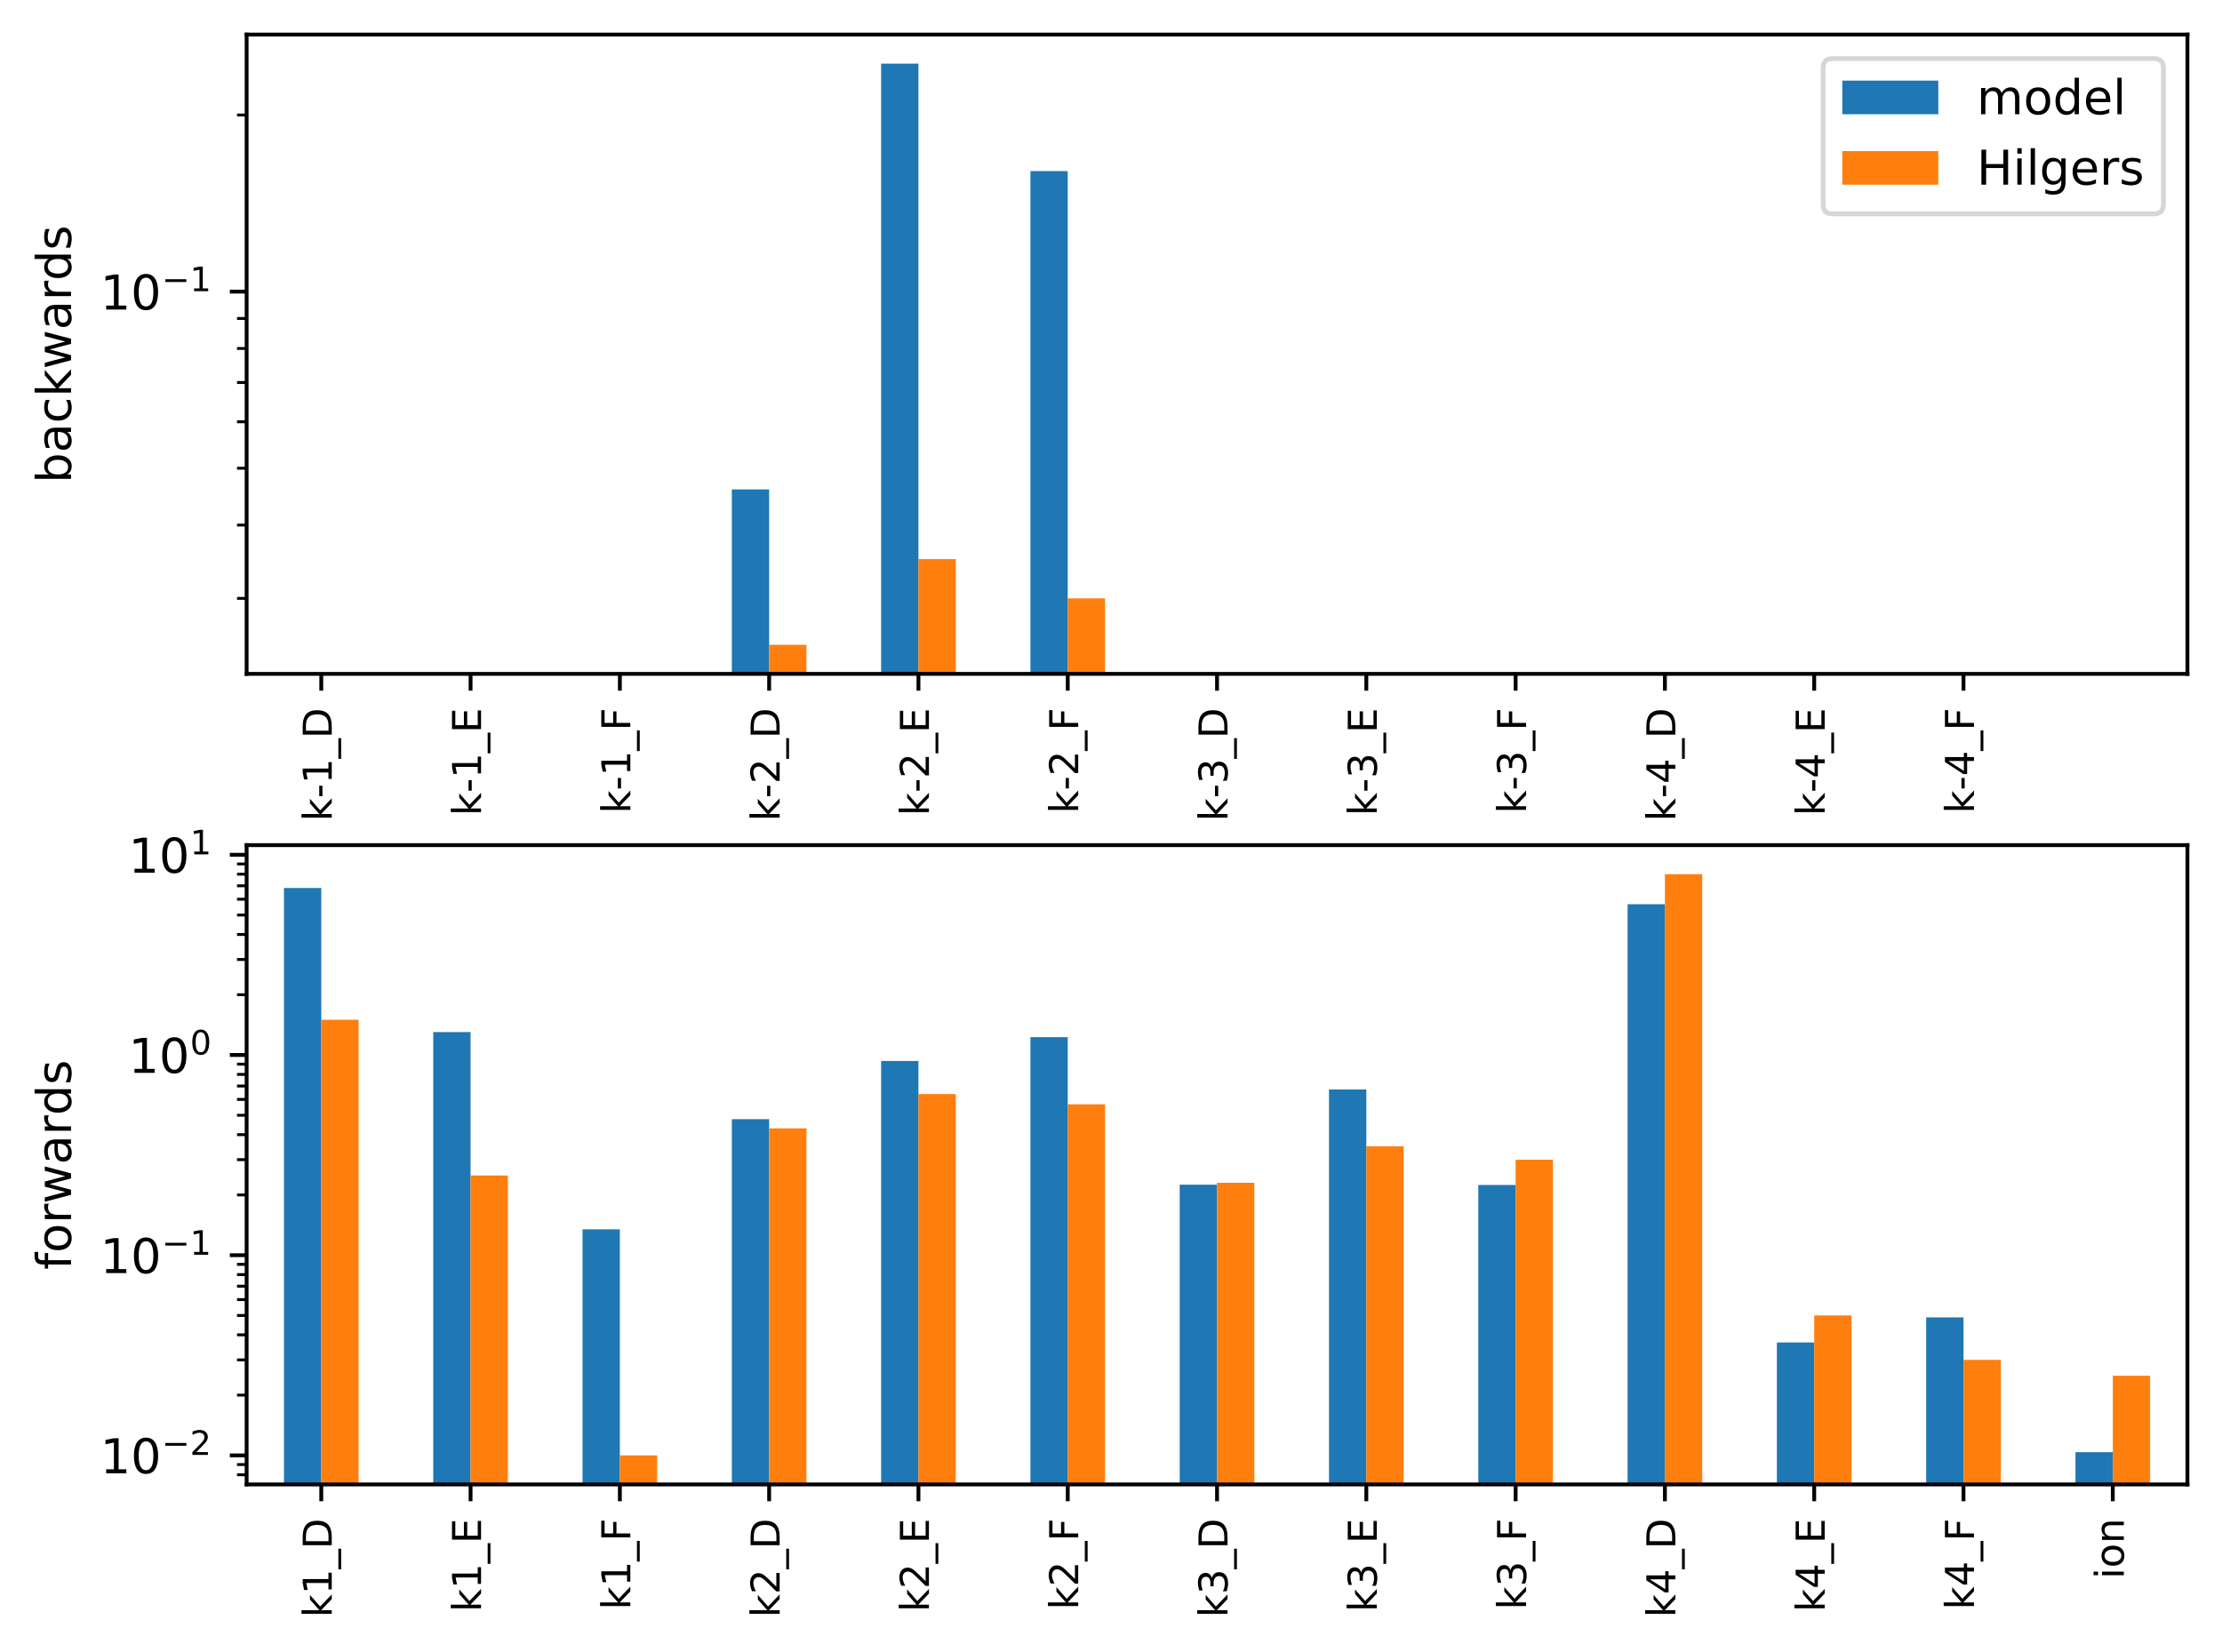 <?xml version="1.0" encoding="utf-8" standalone="no"?>
<!DOCTYPE svg PUBLIC "-//W3C//DTD SVG 1.1//EN"
  "http://www.w3.org/Graphics/SVG/1.1/DTD/svg11.dtd">
<!-- Created with matplotlib (https://matplotlib.org/) -->
<svg height="344.197pt" version="1.1" viewBox="0 0 462.89 344.197" width="462.89pt" xmlns="http://www.w3.org/2000/svg" xmlns:xlink="http://www.w3.org/1999/xlink">
 <defs>
  <style type="text/css">
*{stroke-linecap:butt;stroke-linejoin:round;}
  </style>
 </defs>
 <g id="figure_1">
  <g id="patch_1">
   <path d="M 0 344.197 
L 462.89 344.197 
L 462.89 0 
L 0 0 
z
" style="fill:#ffffff;"/>
  </g>
  <g id="axes_1">
   <g id="patch_2">
    <path d="M 51.378 140.404 
L 455.69 140.404 
L 455.69 7.2 
L 51.378 7.2 
z
" style="fill:#ffffff;"/>
   </g>
   <g id="patch_3">
    <path clip-path="url(#p175cc8757b)" d="M 59.153 122163.798 
L 66.929 122163.798 
L 66.929 122163.798 
L 59.153 122163.798 
z
" style="fill:#1f77b4;"/>
   </g>
   <g id="patch_4">
    <path clip-path="url(#p175cc8757b)" d="M 90.254 122163.798 
L 98.029 122163.798 
L 98.029 122163.798 
L 90.254 122163.798 
z
" style="fill:#1f77b4;"/>
   </g>
   <g id="patch_5">
    <path clip-path="url(#p175cc8757b)" d="M 121.355 122163.798 
L 129.13 122163.798 
L 129.13 122163.798 
L 121.355 122163.798 
z
" style="fill:#1f77b4;"/>
   </g>
   <g id="patch_6">
    <path clip-path="url(#p175cc8757b)" d="M 152.456 122163.798 
L 160.231 122163.798 
L 160.231 101.974 
L 152.456 101.974 
z
" style="fill:#1f77b4;"/>
   </g>
   <g id="patch_7">
    <path clip-path="url(#p175cc8757b)" d="M 183.557 122163.798 
L 191.332 122163.798 
L 191.332 13.255 
L 183.557 13.255 
z
" style="fill:#1f77b4;"/>
   </g>
   <g id="patch_8">
    <path clip-path="url(#p175cc8757b)" d="M 214.658 122163.798 
L 222.433 122163.798 
L 222.433 35.649 
L 214.658 35.649 
z
" style="fill:#1f77b4;"/>
   </g>
   <g id="patch_9">
    <path clip-path="url(#p175cc8757b)" d="M 245.759 122163.798 
L 253.534 122163.798 
L 253.534 122163.798 
L 245.759 122163.798 
z
" style="fill:#1f77b4;"/>
   </g>
   <g id="patch_10">
    <path clip-path="url(#p175cc8757b)" d="M 276.86 122163.798 
L 284.635 122163.798 
L 284.635 122163.798 
L 276.86 122163.798 
z
" style="fill:#1f77b4;"/>
   </g>
   <g id="patch_11">
    <path clip-path="url(#p175cc8757b)" d="M 307.961 122163.798 
L 315.736 122163.798 
L 315.736 122163.798 
L 307.961 122163.798 
z
" style="fill:#1f77b4;"/>
   </g>
   <g id="patch_12">
    <path clip-path="url(#p175cc8757b)" d="M 339.061 122163.798 
L 346.837 122163.798 
L 346.837 122163.798 
L 339.061 122163.798 
z
" style="fill:#1f77b4;"/>
   </g>
   <g id="patch_13">
    <path clip-path="url(#p175cc8757b)" d="M 370.162 122163.798 
L 377.938 122163.798 
L 377.938 122163.798 
L 370.162 122163.798 
z
" style="fill:#1f77b4;"/>
   </g>
   <g id="patch_14">
    <path clip-path="url(#p175cc8757b)" d="M 401.263 122163.798 
L 409.039 122163.798 
L 409.039 122163.798 
L 401.263 122163.798 
z
" style="fill:#1f77b4;"/>
   </g>
   <g id="patch_15">
    <path clip-path="url(#p175cc8757b)" d="M 66.929 122163.798 
L 74.704 122163.798 
L 74.704 122163.798 
L 66.929 122163.798 
z
" style="fill:#ff7f0e;"/>
   </g>
   <g id="patch_16">
    <path clip-path="url(#p175cc8757b)" d="M 98.029 122163.798 
L 105.805 122163.798 
L 105.805 122163.798 
L 98.029 122163.798 
z
" style="fill:#ff7f0e;"/>
   </g>
   <g id="patch_17">
    <path clip-path="url(#p175cc8757b)" d="M 129.13 122163.798 
L 136.906 122163.798 
L 136.906 122163.798 
L 129.13 122163.798 
z
" style="fill:#ff7f0e;"/>
   </g>
   <g id="patch_18">
    <path clip-path="url(#p175cc8757b)" d="M 160.231 122163.798 
L 168.007 122163.798 
L 168.007 134.349 
L 160.231 134.349 
z
" style="fill:#ff7f0e;"/>
   </g>
   <g id="patch_19">
    <path clip-path="url(#p175cc8757b)" d="M 191.332 122163.798 
L 199.107 122163.798 
L 199.107 116.489 
L 191.332 116.489 
z
" style="fill:#ff7f0e;"/>
   </g>
   <g id="patch_20">
    <path clip-path="url(#p175cc8757b)" d="M 222.433 122163.798 
L 230.208 122163.798 
L 230.208 124.671 
L 222.433 124.671 
z
" style="fill:#ff7f0e;"/>
   </g>
   <g id="patch_21">
    <path clip-path="url(#p175cc8757b)" d="M 253.534 122163.798 
L 261.309 122163.798 
L 261.309 122163.798 
L 253.534 122163.798 
z
" style="fill:#ff7f0e;"/>
   </g>
   <g id="patch_22">
    <path clip-path="url(#p175cc8757b)" d="M 284.635 122163.798 
L 292.41 122163.798 
L 292.41 122163.798 
L 284.635 122163.798 
z
" style="fill:#ff7f0e;"/>
   </g>
   <g id="patch_23">
    <path clip-path="url(#p175cc8757b)" d="M 315.736 122163.798 
L 323.511 122163.798 
L 323.511 122163.798 
L 315.736 122163.798 
z
" style="fill:#ff7f0e;"/>
   </g>
   <g id="patch_24">
    <path clip-path="url(#p175cc8757b)" d="M 346.837 122163.798 
L 354.612 122163.798 
L 354.612 122163.798 
L 346.837 122163.798 
z
" style="fill:#ff7f0e;"/>
   </g>
   <g id="patch_25">
    <path clip-path="url(#p175cc8757b)" d="M 377.938 122163.798 
L 385.713 122163.798 
L 385.713 122163.798 
L 377.938 122163.798 
z
" style="fill:#ff7f0e;"/>
   </g>
   <g id="patch_26">
    <path clip-path="url(#p175cc8757b)" d="M 409.039 122163.798 
L 416.814 122163.798 
L 416.814 122163.798 
L 409.039 122163.798 
z
" style="fill:#ff7f0e;"/>
   </g>
   <g id="matplotlib.axis_1">
    <g id="xtick_1">
     <g id="line2d_1">
      <defs>
       <path d="M 0 0 
L 0 3.5 
" id="m1b426fd8e4" style="stroke:#000000;stroke-width:0.8;"/>
      </defs>
      <g>
       <use style="stroke:#000000;stroke-width:0.8;" x="66.929" xlink:href="#m1b426fd8e4" y="140.404"/>
      </g>
     </g>
     <g id="text_1">
      <!-- k-1_D -->
      <defs>
       <path d="M 9.078 75.984 
L 18.109 75.984 
L 18.109 31.109 
L 44.922 54.688 
L 56.391 54.688 
L 27.391 29.109 
L 57.625 0 
L 45.906 0 
L 18.109 26.703 
L 18.109 0 
L 9.078 0 
z
" id="DejaVuSans-107"/>
       <path d="M 4.891 31.391 
L 31.203 31.391 
L 31.203 23.391 
L 4.891 23.391 
z
" id="DejaVuSans-45"/>
       <path d="M 12.406 8.297 
L 28.516 8.297 
L 28.516 63.922 
L 10.984 60.406 
L 10.984 69.391 
L 28.422 72.906 
L 38.281 72.906 
L 38.281 8.297 
L 54.391 8.297 
L 54.391 0 
L 12.406 0 
z
" id="DejaVuSans-49"/>
       <path d="M 50.984 -16.609 
L 50.984 -23.578 
L -0.984 -23.578 
L -0.984 -16.609 
z
" id="DejaVuSans-95"/>
       <path d="M 19.672 64.797 
L 19.672 8.109 
L 31.594 8.109 
Q 46.688 8.109 53.688 14.938 
Q 60.688 21.781 60.688 36.531 
Q 60.688 51.172 53.688 57.984 
Q 46.688 64.797 31.594 64.797 
z
M 9.812 72.906 
L 30.078 72.906 
Q 51.266 72.906 61.172 64.094 
Q 71.094 55.281 71.094 36.531 
Q 71.094 17.672 61.125 8.828 
Q 51.172 0 30.078 0 
L 9.812 0 
z
" id="DejaVuSans-68"/>
      </defs>
      <g transform="translate(69.111 171.112)rotate(-90)scale(0.083 -0.083)">
       <use xlink:href="#DejaVuSans-107"/>
       <use x="57.91" xlink:href="#DejaVuSans-45"/>
       <use x="93.994" xlink:href="#DejaVuSans-49"/>
       <use x="157.617" xlink:href="#DejaVuSans-95"/>
       <use x="207.617" xlink:href="#DejaVuSans-68"/>
      </g>
     </g>
    </g>
    <g id="xtick_2">
     <g id="line2d_2">
      <g>
       <use style="stroke:#000000;stroke-width:0.8;" x="98.029" xlink:href="#m1b426fd8e4" y="140.404"/>
      </g>
     </g>
     <g id="text_2">
      <!-- k-1_E -->
      <defs>
       <path d="M 9.812 72.906 
L 55.906 72.906 
L 55.906 64.594 
L 19.672 64.594 
L 19.672 43.016 
L 54.391 43.016 
L 54.391 34.719 
L 19.672 34.719 
L 19.672 8.297 
L 56.781 8.297 
L 56.781 0 
L 9.812 0 
z
" id="DejaVuSans-69"/>
      </defs>
      <g transform="translate(100.212 169.961)rotate(-90)scale(0.083 -0.083)">
       <use xlink:href="#DejaVuSans-107"/>
       <use x="57.91" xlink:href="#DejaVuSans-45"/>
       <use x="93.994" xlink:href="#DejaVuSans-49"/>
       <use x="157.617" xlink:href="#DejaVuSans-95"/>
       <use x="207.617" xlink:href="#DejaVuSans-69"/>
      </g>
     </g>
    </g>
    <g id="xtick_3">
     <g id="line2d_3">
      <g>
       <use style="stroke:#000000;stroke-width:0.8;" x="129.13" xlink:href="#m1b426fd8e4" y="140.404"/>
      </g>
     </g>
     <g id="text_3">
      <!-- k-1_F -->
      <defs>
       <path d="M 9.812 72.906 
L 51.703 72.906 
L 51.703 64.594 
L 19.672 64.594 
L 19.672 43.109 
L 48.578 43.109 
L 48.578 34.812 
L 19.672 34.812 
L 19.672 0 
L 9.812 0 
z
" id="DejaVuSans-70"/>
      </defs>
      <g transform="translate(131.313 169.489)rotate(-90)scale(0.083 -0.083)">
       <use xlink:href="#DejaVuSans-107"/>
       <use x="57.91" xlink:href="#DejaVuSans-45"/>
       <use x="93.994" xlink:href="#DejaVuSans-49"/>
       <use x="157.617" xlink:href="#DejaVuSans-95"/>
       <use x="207.617" xlink:href="#DejaVuSans-70"/>
      </g>
     </g>
    </g>
    <g id="xtick_4">
     <g id="line2d_4">
      <g>
       <use style="stroke:#000000;stroke-width:0.8;" x="160.231" xlink:href="#m1b426fd8e4" y="140.404"/>
      </g>
     </g>
     <g id="text_4">
      <!-- k-2_D -->
      <defs>
       <path d="M 19.188 8.297 
L 53.609 8.297 
L 53.609 0 
L 7.328 0 
L 7.328 8.297 
Q 12.938 14.109 22.625 23.891 
Q 32.328 33.688 34.812 36.531 
Q 39.547 41.844 41.422 45.531 
Q 43.312 49.219 43.312 52.781 
Q 43.312 58.594 39.234 62.25 
Q 35.156 65.922 28.609 65.922 
Q 23.969 65.922 18.812 64.312 
Q 13.672 62.703 7.812 59.422 
L 7.812 69.391 
Q 13.766 71.781 18.938 73 
Q 24.125 74.219 28.422 74.219 
Q 39.75 74.219 46.484 68.547 
Q 53.219 62.891 53.219 53.422 
Q 53.219 48.922 51.531 44.891 
Q 49.859 40.875 45.406 35.406 
Q 44.188 33.984 37.641 27.219 
Q 31.109 20.453 19.188 8.297 
z
" id="DejaVuSans-50"/>
      </defs>
      <g transform="translate(162.414 171.112)rotate(-90)scale(0.083 -0.083)">
       <use xlink:href="#DejaVuSans-107"/>
       <use x="57.91" xlink:href="#DejaVuSans-45"/>
       <use x="93.994" xlink:href="#DejaVuSans-50"/>
       <use x="157.617" xlink:href="#DejaVuSans-95"/>
       <use x="207.617" xlink:href="#DejaVuSans-68"/>
      </g>
     </g>
    </g>
    <g id="xtick_5">
     <g id="line2d_5">
      <g>
       <use style="stroke:#000000;stroke-width:0.8;" x="191.332" xlink:href="#m1b426fd8e4" y="140.404"/>
      </g>
     </g>
     <g id="text_5">
      <!-- k-2_E -->
      <g transform="translate(193.515 169.961)rotate(-90)scale(0.083 -0.083)">
       <use xlink:href="#DejaVuSans-107"/>
       <use x="57.91" xlink:href="#DejaVuSans-45"/>
       <use x="93.994" xlink:href="#DejaVuSans-50"/>
       <use x="157.617" xlink:href="#DejaVuSans-95"/>
       <use x="207.617" xlink:href="#DejaVuSans-69"/>
      </g>
     </g>
    </g>
    <g id="xtick_6">
     <g id="line2d_6">
      <g>
       <use style="stroke:#000000;stroke-width:0.8;" x="222.433" xlink:href="#m1b426fd8e4" y="140.404"/>
      </g>
     </g>
     <g id="text_6">
      <!-- k-2_F -->
      <g transform="translate(224.616 169.489)rotate(-90)scale(0.083 -0.083)">
       <use xlink:href="#DejaVuSans-107"/>
       <use x="57.91" xlink:href="#DejaVuSans-45"/>
       <use x="93.994" xlink:href="#DejaVuSans-50"/>
       <use x="157.617" xlink:href="#DejaVuSans-95"/>
       <use x="207.617" xlink:href="#DejaVuSans-70"/>
      </g>
     </g>
    </g>
    <g id="xtick_7">
     <g id="line2d_7">
      <g>
       <use style="stroke:#000000;stroke-width:0.8;" x="253.534" xlink:href="#m1b426fd8e4" y="140.404"/>
      </g>
     </g>
     <g id="text_7">
      <!-- k-3_D -->
      <defs>
       <path d="M 40.578 39.312 
Q 47.656 37.797 51.625 33 
Q 55.609 28.219 55.609 21.188 
Q 55.609 10.406 48.188 4.484 
Q 40.766 -1.422 27.094 -1.422 
Q 22.516 -1.422 17.656 -0.516 
Q 12.797 0.391 7.625 2.203 
L 7.625 11.719 
Q 11.719 9.328 16.594 8.109 
Q 21.484 6.891 26.812 6.891 
Q 36.078 6.891 40.938 10.547 
Q 45.797 14.203 45.797 21.188 
Q 45.797 27.641 41.281 31.266 
Q 36.766 34.906 28.719 34.906 
L 20.219 34.906 
L 20.219 43.016 
L 29.109 43.016 
Q 36.375 43.016 40.234 45.922 
Q 44.094 48.828 44.094 54.297 
Q 44.094 59.906 40.109 62.906 
Q 36.141 65.922 28.719 65.922 
Q 24.656 65.922 20.016 65.031 
Q 15.375 64.156 9.812 62.312 
L 9.812 71.094 
Q 15.438 72.656 20.344 73.438 
Q 25.25 74.219 29.594 74.219 
Q 40.828 74.219 47.359 69.109 
Q 53.906 64.016 53.906 55.328 
Q 53.906 49.266 50.438 45.094 
Q 46.969 40.922 40.578 39.312 
z
" id="DejaVuSans-51"/>
      </defs>
      <g transform="translate(255.717 171.112)rotate(-90)scale(0.083 -0.083)">
       <use xlink:href="#DejaVuSans-107"/>
       <use x="57.91" xlink:href="#DejaVuSans-45"/>
       <use x="93.994" xlink:href="#DejaVuSans-51"/>
       <use x="157.617" xlink:href="#DejaVuSans-95"/>
       <use x="207.617" xlink:href="#DejaVuSans-68"/>
      </g>
     </g>
    </g>
    <g id="xtick_8">
     <g id="line2d_8">
      <g>
       <use style="stroke:#000000;stroke-width:0.8;" x="284.635" xlink:href="#m1b426fd8e4" y="140.404"/>
      </g>
     </g>
     <g id="text_8">
      <!-- k-3_E -->
      <g transform="translate(286.818 169.961)rotate(-90)scale(0.083 -0.083)">
       <use xlink:href="#DejaVuSans-107"/>
       <use x="57.91" xlink:href="#DejaVuSans-45"/>
       <use x="93.994" xlink:href="#DejaVuSans-51"/>
       <use x="157.617" xlink:href="#DejaVuSans-95"/>
       <use x="207.617" xlink:href="#DejaVuSans-69"/>
      </g>
     </g>
    </g>
    <g id="xtick_9">
     <g id="line2d_9">
      <g>
       <use style="stroke:#000000;stroke-width:0.8;" x="315.736" xlink:href="#m1b426fd8e4" y="140.404"/>
      </g>
     </g>
     <g id="text_9">
      <!-- k-3_F -->
      <g transform="translate(317.919 169.489)rotate(-90)scale(0.083 -0.083)">
       <use xlink:href="#DejaVuSans-107"/>
       <use x="57.91" xlink:href="#DejaVuSans-45"/>
       <use x="93.994" xlink:href="#DejaVuSans-51"/>
       <use x="157.617" xlink:href="#DejaVuSans-95"/>
       <use x="207.617" xlink:href="#DejaVuSans-70"/>
      </g>
     </g>
    </g>
    <g id="xtick_10">
     <g id="line2d_10">
      <g>
       <use style="stroke:#000000;stroke-width:0.8;" x="346.837" xlink:href="#m1b426fd8e4" y="140.404"/>
      </g>
     </g>
     <g id="text_10">
      <!-- k-4_D -->
      <defs>
       <path d="M 37.797 64.312 
L 12.891 25.391 
L 37.797 25.391 
z
M 35.203 72.906 
L 47.609 72.906 
L 47.609 25.391 
L 58.016 25.391 
L 58.016 17.188 
L 47.609 17.188 
L 47.609 0 
L 37.797 0 
L 37.797 17.188 
L 4.891 17.188 
L 4.891 26.703 
z
" id="DejaVuSans-52"/>
      </defs>
      <g transform="translate(349.019 171.112)rotate(-90)scale(0.083 -0.083)">
       <use xlink:href="#DejaVuSans-107"/>
       <use x="57.91" xlink:href="#DejaVuSans-45"/>
       <use x="93.994" xlink:href="#DejaVuSans-52"/>
       <use x="157.617" xlink:href="#DejaVuSans-95"/>
       <use x="207.617" xlink:href="#DejaVuSans-68"/>
      </g>
     </g>
    </g>
    <g id="xtick_11">
     <g id="line2d_11">
      <g>
       <use style="stroke:#000000;stroke-width:0.8;" x="377.938" xlink:href="#m1b426fd8e4" y="140.404"/>
      </g>
     </g>
     <g id="text_11">
      <!-- k-4_E -->
      <g transform="translate(380.12 169.961)rotate(-90)scale(0.083 -0.083)">
       <use xlink:href="#DejaVuSans-107"/>
       <use x="57.91" xlink:href="#DejaVuSans-45"/>
       <use x="93.994" xlink:href="#DejaVuSans-52"/>
       <use x="157.617" xlink:href="#DejaVuSans-95"/>
       <use x="207.617" xlink:href="#DejaVuSans-69"/>
      </g>
     </g>
    </g>
    <g id="xtick_12">
     <g id="line2d_12">
      <g>
       <use style="stroke:#000000;stroke-width:0.8;" x="409.039" xlink:href="#m1b426fd8e4" y="140.404"/>
      </g>
     </g>
     <g id="text_12">
      <!-- k-4_F -->
      <g transform="translate(411.221 169.489)rotate(-90)scale(0.083 -0.083)">
       <use xlink:href="#DejaVuSans-107"/>
       <use x="57.91" xlink:href="#DejaVuSans-45"/>
       <use x="93.994" xlink:href="#DejaVuSans-52"/>
       <use x="157.617" xlink:href="#DejaVuSans-95"/>
       <use x="207.617" xlink:href="#DejaVuSans-70"/>
      </g>
     </g>
    </g>
   </g>
   <g id="matplotlib.axis_2">
    <g id="ytick_1">
     <g id="line2d_13">
      <defs>
       <path d="M 0 0 
L -3.5 0 
" id="mdad244c415" style="stroke:#000000;stroke-width:0.8;"/>
      </defs>
      <g>
       <use style="stroke:#000000;stroke-width:0.8;" x="51.378" xlink:href="#mdad244c415" y="60.762"/>
      </g>
     </g>
     <g id="text_13">
      <!-- $\mathdefault{10^{-1}}$ -->
      <defs>
       <path d="M 31.781 66.406 
Q 24.172 66.406 20.328 58.906 
Q 16.5 51.422 16.5 36.375 
Q 16.5 21.391 20.328 13.891 
Q 24.172 6.391 31.781 6.391 
Q 39.453 6.391 43.281 13.891 
Q 47.125 21.391 47.125 36.375 
Q 47.125 51.422 43.281 58.906 
Q 39.453 66.406 31.781 66.406 
z
M 31.781 74.219 
Q 44.047 74.219 50.516 64.516 
Q 56.984 54.828 56.984 36.375 
Q 56.984 17.969 50.516 8.266 
Q 44.047 -1.422 31.781 -1.422 
Q 19.531 -1.422 13.062 8.266 
Q 6.594 17.969 6.594 36.375 
Q 6.594 54.828 13.062 64.516 
Q 19.531 74.219 31.781 74.219 
z
" id="DejaVuSans-48"/>
       <path d="M 10.594 35.5 
L 73.188 35.5 
L 73.188 27.203 
L 10.594 27.203 
z
" id="DejaVuSans-8722"/>
      </defs>
      <g transform="translate(20.878 64.562)scale(0.1 -0.1)">
       <use transform="translate(0 0.684)" xlink:href="#DejaVuSans-49"/>
       <use transform="translate(63.623 0.684)" xlink:href="#DejaVuSans-48"/>
       <use transform="translate(128.203 38.966)scale(0.7)" xlink:href="#DejaVuSans-8722"/>
       <use transform="translate(186.855 38.966)scale(0.7)" xlink:href="#DejaVuSans-49"/>
      </g>
     </g>
    </g>
    <g id="ytick_2">
     <g id="line2d_14">
      <defs>
       <path d="M 0 0 
L -2 0 
" id="m820a8d5654" style="stroke:#000000;stroke-width:0.6;"/>
      </defs>
      <g>
       <use style="stroke:#000000;stroke-width:0.6;" x="51.378" xlink:href="#m820a8d5654" y="124.671"/>
      </g>
     </g>
    </g>
    <g id="ytick_3">
     <g id="line2d_15">
      <g>
       <use style="stroke:#000000;stroke-width:0.6;" x="51.378" xlink:href="#m820a8d5654" y="109.401"/>
      </g>
     </g>
    </g>
    <g id="ytick_4">
     <g id="line2d_16">
      <g>
       <use style="stroke:#000000;stroke-width:0.6;" x="51.378" xlink:href="#m820a8d5654" y="97.556"/>
      </g>
     </g>
    </g>
    <g id="ytick_5">
     <g id="line2d_17">
      <g>
       <use style="stroke:#000000;stroke-width:0.6;" x="51.378" xlink:href="#m820a8d5654" y="87.878"/>
      </g>
     </g>
    </g>
    <g id="ytick_6">
     <g id="line2d_18">
      <g>
       <use style="stroke:#000000;stroke-width:0.6;" x="51.378" xlink:href="#m820a8d5654" y="79.695"/>
      </g>
     </g>
    </g>
    <g id="ytick_7">
     <g id="line2d_19">
      <g>
       <use style="stroke:#000000;stroke-width:0.6;" x="51.378" xlink:href="#m820a8d5654" y="72.607"/>
      </g>
     </g>
    </g>
    <g id="ytick_8">
     <g id="line2d_20">
      <g>
       <use style="stroke:#000000;stroke-width:0.6;" x="51.378" xlink:href="#m820a8d5654" y="66.355"/>
      </g>
     </g>
    </g>
    <g id="ytick_9">
     <g id="line2d_21">
      <g>
       <use style="stroke:#000000;stroke-width:0.6;" x="51.378" xlink:href="#m820a8d5654" y="23.969"/>
      </g>
     </g>
    </g>
    <g id="text_14">
     <!-- backwards -->
     <defs>
      <path d="M 48.688 27.297 
Q 48.688 37.203 44.609 42.844 
Q 40.531 48.484 33.406 48.484 
Q 26.266 48.484 22.188 42.844 
Q 18.109 37.203 18.109 27.297 
Q 18.109 17.391 22.188 11.75 
Q 26.266 6.109 33.406 6.109 
Q 40.531 6.109 44.609 11.75 
Q 48.688 17.391 48.688 27.297 
z
M 18.109 46.391 
Q 20.953 51.266 25.266 53.625 
Q 29.594 56 35.594 56 
Q 45.562 56 51.781 48.094 
Q 58.016 40.188 58.016 27.297 
Q 58.016 14.406 51.781 6.484 
Q 45.562 -1.422 35.594 -1.422 
Q 29.594 -1.422 25.266 0.953 
Q 20.953 3.328 18.109 8.203 
L 18.109 0 
L 9.078 0 
L 9.078 75.984 
L 18.109 75.984 
z
" id="DejaVuSans-98"/>
      <path d="M 34.281 27.484 
Q 23.391 27.484 19.188 25 
Q 14.984 22.516 14.984 16.5 
Q 14.984 11.719 18.141 8.906 
Q 21.297 6.109 26.703 6.109 
Q 34.188 6.109 38.703 11.406 
Q 43.219 16.703 43.219 25.484 
L 43.219 27.484 
z
M 52.203 31.203 
L 52.203 0 
L 43.219 0 
L 43.219 8.297 
Q 40.141 3.328 35.547 0.953 
Q 30.953 -1.422 24.312 -1.422 
Q 15.922 -1.422 10.953 3.297 
Q 6 8.016 6 15.922 
Q 6 25.141 12.172 29.828 
Q 18.359 34.516 30.609 34.516 
L 43.219 34.516 
L 43.219 35.406 
Q 43.219 41.609 39.141 45 
Q 35.062 48.391 27.688 48.391 
Q 23 48.391 18.547 47.266 
Q 14.109 46.141 10.016 43.891 
L 10.016 52.203 
Q 14.938 54.109 19.578 55.047 
Q 24.219 56 28.609 56 
Q 40.484 56 46.344 49.844 
Q 52.203 43.703 52.203 31.203 
z
" id="DejaVuSans-97"/>
      <path d="M 48.781 52.594 
L 48.781 44.188 
Q 44.969 46.297 41.141 47.344 
Q 37.312 48.391 33.406 48.391 
Q 24.656 48.391 19.812 42.844 
Q 14.984 37.312 14.984 27.297 
Q 14.984 17.281 19.812 11.734 
Q 24.656 6.203 33.406 6.203 
Q 37.312 6.203 41.141 7.25 
Q 44.969 8.297 48.781 10.406 
L 48.781 2.094 
Q 45.016 0.344 40.984 -0.531 
Q 36.969 -1.422 32.422 -1.422 
Q 20.062 -1.422 12.781 6.344 
Q 5.516 14.109 5.516 27.297 
Q 5.516 40.672 12.859 48.328 
Q 20.219 56 33.016 56 
Q 37.156 56 41.109 55.141 
Q 45.062 54.297 48.781 52.594 
z
" id="DejaVuSans-99"/>
      <path d="M 4.203 54.688 
L 13.188 54.688 
L 24.422 12.016 
L 35.594 54.688 
L 46.188 54.688 
L 57.422 12.016 
L 68.609 54.688 
L 77.594 54.688 
L 63.281 0 
L 52.688 0 
L 40.922 44.828 
L 29.109 0 
L 18.5 0 
z
" id="DejaVuSans-119"/>
      <path d="M 41.109 46.297 
Q 39.594 47.172 37.812 47.578 
Q 36.031 48 33.891 48 
Q 26.266 48 22.188 43.047 
Q 18.109 38.094 18.109 28.812 
L 18.109 0 
L 9.078 0 
L 9.078 54.688 
L 18.109 54.688 
L 18.109 46.188 
Q 20.953 51.172 25.484 53.578 
Q 30.031 56 36.531 56 
Q 37.453 56 38.578 55.875 
Q 39.703 55.766 41.062 55.516 
z
" id="DejaVuSans-114"/>
      <path d="M 45.406 46.391 
L 45.406 75.984 
L 54.391 75.984 
L 54.391 0 
L 45.406 0 
L 45.406 8.203 
Q 42.578 3.328 38.25 0.953 
Q 33.938 -1.422 27.875 -1.422 
Q 17.969 -1.422 11.734 6.484 
Q 5.516 14.406 5.516 27.297 
Q 5.516 40.188 11.734 48.094 
Q 17.969 56 27.875 56 
Q 33.938 56 38.25 53.625 
Q 42.578 51.266 45.406 46.391 
z
M 14.797 27.297 
Q 14.797 17.391 18.875 11.75 
Q 22.953 6.109 30.078 6.109 
Q 37.203 6.109 41.297 11.75 
Q 45.406 17.391 45.406 27.297 
Q 45.406 37.203 41.297 42.844 
Q 37.203 48.484 30.078 48.484 
Q 22.953 48.484 18.875 42.844 
Q 14.797 37.203 14.797 27.297 
z
" id="DejaVuSans-100"/>
      <path d="M 44.281 53.078 
L 44.281 44.578 
Q 40.484 46.531 36.375 47.5 
Q 32.281 48.484 27.875 48.484 
Q 21.188 48.484 17.844 46.438 
Q 14.5 44.391 14.5 40.281 
Q 14.5 37.156 16.891 35.375 
Q 19.281 33.594 26.516 31.984 
L 29.594 31.297 
Q 39.156 29.25 43.188 25.516 
Q 47.219 21.781 47.219 15.094 
Q 47.219 7.469 41.188 3.016 
Q 35.156 -1.422 24.609 -1.422 
Q 20.219 -1.422 15.453 -0.562 
Q 10.688 0.297 5.422 2 
L 5.422 11.281 
Q 10.406 8.688 15.234 7.391 
Q 20.062 6.109 24.812 6.109 
Q 31.156 6.109 34.562 8.281 
Q 37.984 10.453 37.984 14.406 
Q 37.984 18.062 35.516 20.016 
Q 33.062 21.969 24.703 23.781 
L 21.578 24.516 
Q 13.234 26.266 9.516 29.906 
Q 5.812 33.547 5.812 39.891 
Q 5.812 47.609 11.281 51.797 
Q 16.75 56 26.812 56 
Q 31.781 56 36.172 55.266 
Q 40.578 54.547 44.281 53.078 
z
" id="DejaVuSans-115"/>
     </defs>
     <g transform="translate(14.798 100.672)rotate(-90)scale(0.1 -0.1)">
      <use xlink:href="#DejaVuSans-98"/>
      <use x="63.477" xlink:href="#DejaVuSans-97"/>
      <use x="124.756" xlink:href="#DejaVuSans-99"/>
      <use x="179.736" xlink:href="#DejaVuSans-107"/>
      <use x="237.646" xlink:href="#DejaVuSans-119"/>
      <use x="319.434" xlink:href="#DejaVuSans-97"/>
      <use x="380.713" xlink:href="#DejaVuSans-114"/>
      <use x="421.811" xlink:href="#DejaVuSans-100"/>
      <use x="485.287" xlink:href="#DejaVuSans-115"/>
     </g>
    </g>
   </g>
   <g id="patch_27">
    <path d="M 51.378 140.404 
L 51.378 7.2 
" style="fill:none;stroke:#000000;stroke-linecap:square;stroke-linejoin:miter;stroke-width:0.8;"/>
   </g>
   <g id="patch_28">
    <path d="M 455.69 140.404 
L 455.69 7.2 
" style="fill:none;stroke:#000000;stroke-linecap:square;stroke-linejoin:miter;stroke-width:0.8;"/>
   </g>
   <g id="patch_29">
    <path d="M 51.378 140.404 
L 455.69 140.404 
" style="fill:none;stroke:#000000;stroke-linecap:square;stroke-linejoin:miter;stroke-width:0.8;"/>
   </g>
   <g id="patch_30">
    <path d="M 51.378 7.2 
L 455.69 7.2 
" style="fill:none;stroke:#000000;stroke-linecap:square;stroke-linejoin:miter;stroke-width:0.8;"/>
   </g>
   <g id="legend_1">
    <g id="patch_31">
     <path d="M 381.791 44.556 
L 448.69 44.556 
Q 450.69 44.556 450.69 42.556 
L 450.69 14.2 
Q 450.69 12.2 448.69 12.2 
L 381.791 12.2 
Q 379.791 12.2 379.791 14.2 
L 379.791 42.556 
Q 379.791 44.556 381.791 44.556 
z
" style="fill:#ffffff;opacity:0.8;stroke:#cccccc;stroke-linejoin:miter;"/>
    </g>
    <g id="patch_32">
     <path d="M 383.791 23.798 
L 403.791 23.798 
L 403.791 16.798 
L 383.791 16.798 
z
" style="fill:#1f77b4;"/>
    </g>
    <g id="text_15">
     <!-- model -->
     <defs>
      <path d="M 52 44.188 
Q 55.375 50.25 60.062 53.125 
Q 64.75 56 71.094 56 
Q 79.641 56 84.281 50.016 
Q 88.922 44.047 88.922 33.016 
L 88.922 0 
L 79.891 0 
L 79.891 32.719 
Q 79.891 40.578 77.094 44.375 
Q 74.312 48.188 68.609 48.188 
Q 61.625 48.188 57.562 43.547 
Q 53.516 38.922 53.516 30.906 
L 53.516 0 
L 44.484 0 
L 44.484 32.719 
Q 44.484 40.625 41.703 44.406 
Q 38.922 48.188 33.109 48.188 
Q 26.219 48.188 22.156 43.531 
Q 18.109 38.875 18.109 30.906 
L 18.109 0 
L 9.078 0 
L 9.078 54.688 
L 18.109 54.688 
L 18.109 46.188 
Q 21.188 51.219 25.484 53.609 
Q 29.781 56 35.688 56 
Q 41.656 56 45.828 52.969 
Q 50 49.953 52 44.188 
z
" id="DejaVuSans-109"/>
      <path d="M 30.609 48.391 
Q 23.391 48.391 19.188 42.75 
Q 14.984 37.109 14.984 27.297 
Q 14.984 17.484 19.156 11.844 
Q 23.344 6.203 30.609 6.203 
Q 37.797 6.203 41.984 11.859 
Q 46.188 17.531 46.188 27.297 
Q 46.188 37.016 41.984 42.703 
Q 37.797 48.391 30.609 48.391 
z
M 30.609 56 
Q 42.328 56 49.016 48.375 
Q 55.719 40.766 55.719 27.297 
Q 55.719 13.875 49.016 6.219 
Q 42.328 -1.422 30.609 -1.422 
Q 18.844 -1.422 12.172 6.219 
Q 5.516 13.875 5.516 27.297 
Q 5.516 40.766 12.172 48.375 
Q 18.844 56 30.609 56 
z
" id="DejaVuSans-111"/>
      <path d="M 56.203 29.594 
L 56.203 25.203 
L 14.891 25.203 
Q 15.484 15.922 20.484 11.062 
Q 25.484 6.203 34.422 6.203 
Q 39.594 6.203 44.453 7.469 
Q 49.312 8.734 54.109 11.281 
L 54.109 2.781 
Q 49.266 0.734 44.188 -0.344 
Q 39.109 -1.422 33.891 -1.422 
Q 20.797 -1.422 13.156 6.188 
Q 5.516 13.812 5.516 26.812 
Q 5.516 40.234 12.766 48.109 
Q 20.016 56 32.328 56 
Q 43.359 56 49.781 48.891 
Q 56.203 41.797 56.203 29.594 
z
M 47.219 32.234 
Q 47.125 39.594 43.094 43.984 
Q 39.062 48.391 32.422 48.391 
Q 24.906 48.391 20.391 44.141 
Q 15.875 39.891 15.188 32.172 
z
" id="DejaVuSans-101"/>
      <path d="M 9.422 75.984 
L 18.406 75.984 
L 18.406 0 
L 9.422 0 
z
" id="DejaVuSans-108"/>
     </defs>
     <g transform="translate(411.791 23.798)scale(0.1 -0.1)">
      <use xlink:href="#DejaVuSans-109"/>
      <use x="97.412" xlink:href="#DejaVuSans-111"/>
      <use x="158.594" xlink:href="#DejaVuSans-100"/>
      <use x="222.07" xlink:href="#DejaVuSans-101"/>
      <use x="283.594" xlink:href="#DejaVuSans-108"/>
     </g>
    </g>
    <g id="patch_33">
     <path d="M 383.791 38.477 
L 403.791 38.477 
L 403.791 31.477 
L 383.791 31.477 
z
" style="fill:#ff7f0e;"/>
    </g>
    <g id="text_16">
     <!-- Hilgers -->
     <defs>
      <path d="M 9.812 72.906 
L 19.672 72.906 
L 19.672 43.016 
L 55.516 43.016 
L 55.516 72.906 
L 65.375 72.906 
L 65.375 0 
L 55.516 0 
L 55.516 34.719 
L 19.672 34.719 
L 19.672 0 
L 9.812 0 
z
" id="DejaVuSans-72"/>
      <path d="M 9.422 54.688 
L 18.406 54.688 
L 18.406 0 
L 9.422 0 
z
M 9.422 75.984 
L 18.406 75.984 
L 18.406 64.594 
L 9.422 64.594 
z
" id="DejaVuSans-105"/>
      <path d="M 45.406 27.984 
Q 45.406 37.75 41.375 43.109 
Q 37.359 48.484 30.078 48.484 
Q 22.859 48.484 18.828 43.109 
Q 14.797 37.75 14.797 27.984 
Q 14.797 18.266 18.828 12.891 
Q 22.859 7.516 30.078 7.516 
Q 37.359 7.516 41.375 12.891 
Q 45.406 18.266 45.406 27.984 
z
M 54.391 6.781 
Q 54.391 -7.172 48.188 -13.984 
Q 42 -20.797 29.203 -20.797 
Q 24.469 -20.797 20.266 -20.094 
Q 16.062 -19.391 12.109 -17.922 
L 12.109 -9.188 
Q 16.062 -11.328 19.922 -12.344 
Q 23.781 -13.375 27.781 -13.375 
Q 36.625 -13.375 41.016 -8.766 
Q 45.406 -4.156 45.406 5.172 
L 45.406 9.625 
Q 42.625 4.781 38.281 2.391 
Q 33.938 0 27.875 0 
Q 17.828 0 11.672 7.656 
Q 5.516 15.328 5.516 27.984 
Q 5.516 40.672 11.672 48.328 
Q 17.828 56 27.875 56 
Q 33.938 56 38.281 53.609 
Q 42.625 51.219 45.406 46.391 
L 45.406 54.688 
L 54.391 54.688 
z
" id="DejaVuSans-103"/>
     </defs>
     <g transform="translate(411.791 38.477)scale(0.1 -0.1)">
      <use xlink:href="#DejaVuSans-72"/>
      <use x="75.195" xlink:href="#DejaVuSans-105"/>
      <use x="102.979" xlink:href="#DejaVuSans-108"/>
      <use x="130.762" xlink:href="#DejaVuSans-103"/>
      <use x="194.238" xlink:href="#DejaVuSans-101"/>
      <use x="255.762" xlink:href="#DejaVuSans-114"/>
      <use x="296.875" xlink:href="#DejaVuSans-115"/>
     </g>
    </g>
   </g>
  </g>
  <g id="axes_2">
   <g id="patch_34">
    <path d="M 51.378 309.294 
L 455.69 309.294 
L 455.69 176.09 
L 51.378 176.09 
z
" style="fill:#ffffff;"/>
   </g>
   <g id="patch_35">
    <path clip-path="url(#p978bc35fba)" d="M 59.153 41932.115 
L 66.929 41932.115 
L 66.929 185.024 
L 59.153 185.024 
z
" style="fill:#1f77b4;"/>
   </g>
   <g id="patch_36">
    <path clip-path="url(#p978bc35fba)" d="M 90.254 41932.115 
L 98.029 41932.115 
L 98.029 215.039 
L 90.254 215.039 
z
" style="fill:#1f77b4;"/>
   </g>
   <g id="patch_37">
    <path clip-path="url(#p978bc35fba)" d="M 121.355 41932.115 
L 129.13 41932.115 
L 129.13 256.144 
L 121.355 256.144 
z
" style="fill:#1f77b4;"/>
   </g>
   <g id="patch_38">
    <path clip-path="url(#p978bc35fba)" d="M 152.456 41932.115 
L 160.231 41932.115 
L 160.231 233.187 
L 152.456 233.187 
z
" style="fill:#1f77b4;"/>
   </g>
   <g id="patch_39">
    <path clip-path="url(#p978bc35fba)" d="M 183.557 41932.115 
L 191.332 41932.115 
L 191.332 221.061 
L 183.557 221.061 
z
" style="fill:#1f77b4;"/>
   </g>
   <g id="patch_40">
    <path clip-path="url(#p978bc35fba)" d="M 214.658 41932.115 
L 222.433 41932.115 
L 222.433 216.099 
L 214.658 216.099 
z
" style="fill:#1f77b4;"/>
   </g>
   <g id="patch_41">
    <path clip-path="url(#p978bc35fba)" d="M 245.759 41932.115 
L 253.534 41932.115 
L 253.534 246.843 
L 245.759 246.843 
z
" style="fill:#1f77b4;"/>
   </g>
   <g id="patch_42">
    <path clip-path="url(#p978bc35fba)" d="M 276.86 41932.115 
L 284.635 41932.115 
L 284.635 227.005 
L 276.86 227.005 
z
" style="fill:#1f77b4;"/>
   </g>
   <g id="patch_43">
    <path clip-path="url(#p978bc35fba)" d="M 307.961 41932.115 
L 315.736 41932.115 
L 315.736 246.895 
L 307.961 246.895 
z
" style="fill:#1f77b4;"/>
   </g>
   <g id="patch_44">
    <path clip-path="url(#p978bc35fba)" d="M 339.061 41932.115 
L 346.837 41932.115 
L 346.837 188.401 
L 339.061 188.401 
z
" style="fill:#1f77b4;"/>
   </g>
   <g id="patch_45">
    <path clip-path="url(#p978bc35fba)" d="M 370.162 41932.115 
L 377.938 41932.115 
L 377.938 279.704 
L 370.162 279.704 
z
" style="fill:#1f77b4;"/>
   </g>
   <g id="patch_46">
    <path clip-path="url(#p978bc35fba)" d="M 401.263 41932.115 
L 409.039 41932.115 
L 409.039 274.485 
L 401.263 274.485 
z
" style="fill:#1f77b4;"/>
   </g>
   <g id="patch_47">
    <path clip-path="url(#p978bc35fba)" d="M 432.364 41932.115 
L 440.139 41932.115 
L 440.139 302.569 
L 432.364 302.569 
z
" style="fill:#1f77b4;"/>
   </g>
   <g id="patch_48">
    <path clip-path="url(#p978bc35fba)" d="M 66.929 41932.115 
L 74.704 41932.115 
L 74.704 212.47 
L 66.929 212.47 
z
" style="fill:#ff7f0e;"/>
   </g>
   <g id="patch_49">
    <path clip-path="url(#p978bc35fba)" d="M 98.029 41932.115 
L 105.805 41932.115 
L 105.805 244.928 
L 98.029 244.928 
z
" style="fill:#ff7f0e;"/>
   </g>
   <g id="patch_50">
    <path clip-path="url(#p978bc35fba)" d="M 129.13 41932.115 
L 136.906 41932.115 
L 136.906 303.239 
L 129.13 303.239 
z
" style="fill:#ff7f0e;"/>
   </g>
   <g id="patch_51">
    <path clip-path="url(#p978bc35fba)" d="M 160.231 41932.115 
L 168.007 41932.115 
L 168.007 235.104 
L 160.231 235.104 
z
" style="fill:#ff7f0e;"/>
   </g>
   <g id="patch_52">
    <path clip-path="url(#p978bc35fba)" d="M 191.332 41932.115 
L 199.107 41932.115 
L 199.107 227.956 
L 191.332 227.956 
z
" style="fill:#ff7f0e;"/>
   </g>
   <g id="patch_53">
    <path clip-path="url(#p978bc35fba)" d="M 222.433 41932.115 
L 230.208 41932.115 
L 230.208 230.093 
L 222.433 230.093 
z
" style="fill:#ff7f0e;"/>
   </g>
   <g id="patch_54">
    <path clip-path="url(#p978bc35fba)" d="M 253.534 41932.115 
L 261.309 41932.115 
L 261.309 246.439 
L 253.534 246.439 
z
" style="fill:#ff7f0e;"/>
   </g>
   <g id="patch_55">
    <path clip-path="url(#p978bc35fba)" d="M 284.635 41932.115 
L 292.41 41932.115 
L 292.41 238.833 
L 284.635 238.833 
z
" style="fill:#ff7f0e;"/>
   </g>
   <g id="patch_56">
    <path clip-path="url(#p978bc35fba)" d="M 315.736 41932.115 
L 323.511 41932.115 
L 323.511 241.625 
L 315.736 241.625 
z
" style="fill:#ff7f0e;"/>
   </g>
   <g id="patch_57">
    <path clip-path="url(#p978bc35fba)" d="M 346.837 41932.115 
L 354.612 41932.115 
L 354.612 182.145 
L 346.837 182.145 
z
" style="fill:#ff7f0e;"/>
   </g>
   <g id="patch_58">
    <path clip-path="url(#p978bc35fba)" d="M 377.938 41932.115 
L 385.713 41932.115 
L 385.713 274.084 
L 377.938 274.084 
z
" style="fill:#ff7f0e;"/>
   </g>
   <g id="patch_59">
    <path clip-path="url(#p978bc35fba)" d="M 409.039 41932.115 
L 416.814 41932.115 
L 416.814 283.338 
L 409.039 283.338 
z
" style="fill:#ff7f0e;"/>
   </g>
   <g id="patch_60">
    <path clip-path="url(#p978bc35fba)" d="M 440.139 41932.115 
L 447.915 41932.115 
L 447.915 286.64 
L 440.139 286.64 
z
" style="fill:#ff7f0e;"/>
   </g>
   <g id="matplotlib.axis_3">
    <g id="xtick_13">
     <g id="line2d_22">
      <g>
       <use style="stroke:#000000;stroke-width:0.8;" x="66.929" xlink:href="#m1b426fd8e4" y="309.294"/>
      </g>
     </g>
     <g id="text_17">
      <!-- k1_D -->
      <g transform="translate(69.111 336.997)rotate(-90)scale(0.083 -0.083)">
       <use xlink:href="#DejaVuSans-107"/>
       <use x="57.91" xlink:href="#DejaVuSans-49"/>
       <use x="121.533" xlink:href="#DejaVuSans-95"/>
       <use x="171.533" xlink:href="#DejaVuSans-68"/>
      </g>
     </g>
    </g>
    <g id="xtick_14">
     <g id="line2d_23">
      <g>
       <use style="stroke:#000000;stroke-width:0.8;" x="98.029" xlink:href="#m1b426fd8e4" y="309.294"/>
      </g>
     </g>
     <g id="text_18">
      <!-- k1_E -->
      <g transform="translate(100.212 335.846)rotate(-90)scale(0.083 -0.083)">
       <use xlink:href="#DejaVuSans-107"/>
       <use x="57.91" xlink:href="#DejaVuSans-49"/>
       <use x="121.533" xlink:href="#DejaVuSans-95"/>
       <use x="171.533" xlink:href="#DejaVuSans-69"/>
      </g>
     </g>
    </g>
    <g id="xtick_15">
     <g id="line2d_24">
      <g>
       <use style="stroke:#000000;stroke-width:0.8;" x="129.13" xlink:href="#m1b426fd8e4" y="309.294"/>
      </g>
     </g>
     <g id="text_19">
      <!-- k1_F -->
      <g transform="translate(131.313 335.374)rotate(-90)scale(0.083 -0.083)">
       <use xlink:href="#DejaVuSans-107"/>
       <use x="57.91" xlink:href="#DejaVuSans-49"/>
       <use x="121.533" xlink:href="#DejaVuSans-95"/>
       <use x="171.533" xlink:href="#DejaVuSans-70"/>
      </g>
     </g>
    </g>
    <g id="xtick_16">
     <g id="line2d_25">
      <g>
       <use style="stroke:#000000;stroke-width:0.8;" x="160.231" xlink:href="#m1b426fd8e4" y="309.294"/>
      </g>
     </g>
     <g id="text_20">
      <!-- k2_D -->
      <g transform="translate(162.414 336.997)rotate(-90)scale(0.083 -0.083)">
       <use xlink:href="#DejaVuSans-107"/>
       <use x="57.91" xlink:href="#DejaVuSans-50"/>
       <use x="121.533" xlink:href="#DejaVuSans-95"/>
       <use x="171.533" xlink:href="#DejaVuSans-68"/>
      </g>
     </g>
    </g>
    <g id="xtick_17">
     <g id="line2d_26">
      <g>
       <use style="stroke:#000000;stroke-width:0.8;" x="191.332" xlink:href="#m1b426fd8e4" y="309.294"/>
      </g>
     </g>
     <g id="text_21">
      <!-- k2_E -->
      <g transform="translate(193.515 335.846)rotate(-90)scale(0.083 -0.083)">
       <use xlink:href="#DejaVuSans-107"/>
       <use x="57.91" xlink:href="#DejaVuSans-50"/>
       <use x="121.533" xlink:href="#DejaVuSans-95"/>
       <use x="171.533" xlink:href="#DejaVuSans-69"/>
      </g>
     </g>
    </g>
    <g id="xtick_18">
     <g id="line2d_27">
      <g>
       <use style="stroke:#000000;stroke-width:0.8;" x="222.433" xlink:href="#m1b426fd8e4" y="309.294"/>
      </g>
     </g>
     <g id="text_22">
      <!-- k2_F -->
      <g transform="translate(224.616 335.374)rotate(-90)scale(0.083 -0.083)">
       <use xlink:href="#DejaVuSans-107"/>
       <use x="57.91" xlink:href="#DejaVuSans-50"/>
       <use x="121.533" xlink:href="#DejaVuSans-95"/>
       <use x="171.533" xlink:href="#DejaVuSans-70"/>
      </g>
     </g>
    </g>
    <g id="xtick_19">
     <g id="line2d_28">
      <g>
       <use style="stroke:#000000;stroke-width:0.8;" x="253.534" xlink:href="#m1b426fd8e4" y="309.294"/>
      </g>
     </g>
     <g id="text_23">
      <!-- k3_D -->
      <g transform="translate(255.717 336.997)rotate(-90)scale(0.083 -0.083)">
       <use xlink:href="#DejaVuSans-107"/>
       <use x="57.91" xlink:href="#DejaVuSans-51"/>
       <use x="121.533" xlink:href="#DejaVuSans-95"/>
       <use x="171.533" xlink:href="#DejaVuSans-68"/>
      </g>
     </g>
    </g>
    <g id="xtick_20">
     <g id="line2d_29">
      <g>
       <use style="stroke:#000000;stroke-width:0.8;" x="284.635" xlink:href="#m1b426fd8e4" y="309.294"/>
      </g>
     </g>
     <g id="text_24">
      <!-- k3_E -->
      <g transform="translate(286.818 335.846)rotate(-90)scale(0.083 -0.083)">
       <use xlink:href="#DejaVuSans-107"/>
       <use x="57.91" xlink:href="#DejaVuSans-51"/>
       <use x="121.533" xlink:href="#DejaVuSans-95"/>
       <use x="171.533" xlink:href="#DejaVuSans-69"/>
      </g>
     </g>
    </g>
    <g id="xtick_21">
     <g id="line2d_30">
      <g>
       <use style="stroke:#000000;stroke-width:0.8;" x="315.736" xlink:href="#m1b426fd8e4" y="309.294"/>
      </g>
     </g>
     <g id="text_25">
      <!-- k3_F -->
      <g transform="translate(317.919 335.374)rotate(-90)scale(0.083 -0.083)">
       <use xlink:href="#DejaVuSans-107"/>
       <use x="57.91" xlink:href="#DejaVuSans-51"/>
       <use x="121.533" xlink:href="#DejaVuSans-95"/>
       <use x="171.533" xlink:href="#DejaVuSans-70"/>
      </g>
     </g>
    </g>
    <g id="xtick_22">
     <g id="line2d_31">
      <g>
       <use style="stroke:#000000;stroke-width:0.8;" x="346.837" xlink:href="#m1b426fd8e4" y="309.294"/>
      </g>
     </g>
     <g id="text_26">
      <!-- k4_D -->
      <g transform="translate(349.019 336.997)rotate(-90)scale(0.083 -0.083)">
       <use xlink:href="#DejaVuSans-107"/>
       <use x="57.91" xlink:href="#DejaVuSans-52"/>
       <use x="121.533" xlink:href="#DejaVuSans-95"/>
       <use x="171.533" xlink:href="#DejaVuSans-68"/>
      </g>
     </g>
    </g>
    <g id="xtick_23">
     <g id="line2d_32">
      <g>
       <use style="stroke:#000000;stroke-width:0.8;" x="377.938" xlink:href="#m1b426fd8e4" y="309.294"/>
      </g>
     </g>
     <g id="text_27">
      <!-- k4_E -->
      <g transform="translate(380.12 335.846)rotate(-90)scale(0.083 -0.083)">
       <use xlink:href="#DejaVuSans-107"/>
       <use x="57.91" xlink:href="#DejaVuSans-52"/>
       <use x="121.533" xlink:href="#DejaVuSans-95"/>
       <use x="171.533" xlink:href="#DejaVuSans-69"/>
      </g>
     </g>
    </g>
    <g id="xtick_24">
     <g id="line2d_33">
      <g>
       <use style="stroke:#000000;stroke-width:0.8;" x="409.039" xlink:href="#m1b426fd8e4" y="309.294"/>
      </g>
     </g>
     <g id="text_28">
      <!-- k4_F -->
      <g transform="translate(411.221 335.374)rotate(-90)scale(0.083 -0.083)">
       <use xlink:href="#DejaVuSans-107"/>
       <use x="57.91" xlink:href="#DejaVuSans-52"/>
       <use x="121.533" xlink:href="#DejaVuSans-95"/>
       <use x="171.533" xlink:href="#DejaVuSans-70"/>
      </g>
     </g>
    </g>
    <g id="xtick_25">
     <g id="line2d_34">
      <g>
       <use style="stroke:#000000;stroke-width:0.8;" x="440.139" xlink:href="#m1b426fd8e4" y="309.294"/>
      </g>
     </g>
     <g id="text_29">
      <!-- ion -->
      <defs>
       <path d="M 54.891 33.016 
L 54.891 0 
L 45.906 0 
L 45.906 32.719 
Q 45.906 40.484 42.875 44.328 
Q 39.844 48.188 33.797 48.188 
Q 26.516 48.188 22.312 43.547 
Q 18.109 38.922 18.109 30.906 
L 18.109 0 
L 9.078 0 
L 9.078 54.688 
L 18.109 54.688 
L 18.109 46.188 
Q 21.344 51.125 25.703 53.562 
Q 30.078 56 35.797 56 
Q 45.219 56 50.047 50.172 
Q 54.891 44.344 54.891 33.016 
z
" id="DejaVuSans-110"/>
      </defs>
      <g transform="translate(442.438 328.984)rotate(-90)scale(0.083 -0.083)">
       <use xlink:href="#DejaVuSans-105"/>
       <use x="27.783" xlink:href="#DejaVuSans-111"/>
       <use x="88.965" xlink:href="#DejaVuSans-110"/>
      </g>
     </g>
    </g>
   </g>
   <g id="matplotlib.axis_4">
    <g id="ytick_10">
     <g id="line2d_35">
      <g>
       <use style="stroke:#000000;stroke-width:0.8;" x="51.378" xlink:href="#mdad244c415" y="303.239"/>
      </g>
     </g>
     <g id="text_30">
      <!-- $\mathdefault{10^{-2}}$ -->
      <g transform="translate(20.878 307.039)scale(0.1 -0.1)">
       <use transform="translate(0 0.766)" xlink:href="#DejaVuSans-49"/>
       <use transform="translate(63.623 0.766)" xlink:href="#DejaVuSans-48"/>
       <use transform="translate(128.203 39.047)scale(0.7)" xlink:href="#DejaVuSans-8722"/>
       <use transform="translate(186.855 39.047)scale(0.7)" xlink:href="#DejaVuSans-50"/>
      </g>
     </g>
    </g>
    <g id="ytick_11">
     <g id="line2d_36">
      <g>
       <use style="stroke:#000000;stroke-width:0.8;" x="51.378" xlink:href="#mdad244c415" y="261.527"/>
      </g>
     </g>
     <g id="text_31">
      <!-- $\mathdefault{10^{-1}}$ -->
      <g transform="translate(20.878 265.326)scale(0.1 -0.1)">
       <use transform="translate(0 0.684)" xlink:href="#DejaVuSans-49"/>
       <use transform="translate(63.623 0.684)" xlink:href="#DejaVuSans-48"/>
       <use transform="translate(128.203 38.966)scale(0.7)" xlink:href="#DejaVuSans-8722"/>
       <use transform="translate(186.855 38.966)scale(0.7)" xlink:href="#DejaVuSans-49"/>
      </g>
     </g>
    </g>
    <g id="ytick_12">
     <g id="line2d_37">
      <g>
       <use style="stroke:#000000;stroke-width:0.8;" x="51.378" xlink:href="#mdad244c415" y="219.815"/>
      </g>
     </g>
     <g id="text_32">
      <!-- $\mathdefault{10^{0}}$ -->
      <g transform="translate(26.778 223.614)scale(0.1 -0.1)">
       <use transform="translate(0 0.766)" xlink:href="#DejaVuSans-49"/>
       <use transform="translate(63.623 0.766)" xlink:href="#DejaVuSans-48"/>
       <use transform="translate(128.203 39.047)scale(0.7)" xlink:href="#DejaVuSans-48"/>
      </g>
     </g>
    </g>
    <g id="ytick_13">
     <g id="line2d_38">
      <g>
       <use style="stroke:#000000;stroke-width:0.8;" x="51.378" xlink:href="#mdad244c415" y="178.102"/>
      </g>
     </g>
     <g id="text_33">
      <!-- $\mathdefault{10^{1}}$ -->
      <g transform="translate(26.778 181.902)scale(0.1 -0.1)">
       <use transform="translate(0 0.684)" xlink:href="#DejaVuSans-49"/>
       <use transform="translate(63.623 0.684)" xlink:href="#DejaVuSans-48"/>
       <use transform="translate(128.203 38.966)scale(0.7)" xlink:href="#DejaVuSans-49"/>
      </g>
     </g>
    </g>
    <g id="ytick_14">
     <g id="line2d_39">
      <g>
       <use style="stroke:#000000;stroke-width:0.6;" x="51.378" xlink:href="#m820a8d5654" y="307.282"/>
      </g>
     </g>
    </g>
    <g id="ytick_15">
     <g id="line2d_40">
      <g>
       <use style="stroke:#000000;stroke-width:0.6;" x="51.378" xlink:href="#m820a8d5654" y="305.148"/>
      </g>
     </g>
    </g>
    <g id="ytick_16">
     <g id="line2d_41">
      <g>
       <use style="stroke:#000000;stroke-width:0.6;" x="51.378" xlink:href="#m820a8d5654" y="290.683"/>
      </g>
     </g>
    </g>
    <g id="ytick_17">
     <g id="line2d_42">
      <g>
       <use style="stroke:#000000;stroke-width:0.6;" x="51.378" xlink:href="#m820a8d5654" y="283.338"/>
      </g>
     </g>
    </g>
    <g id="ytick_18">
     <g id="line2d_43">
      <g>
       <use style="stroke:#000000;stroke-width:0.6;" x="51.378" xlink:href="#m820a8d5654" y="278.126"/>
      </g>
     </g>
    </g>
    <g id="ytick_19">
     <g id="line2d_44">
      <g>
       <use style="stroke:#000000;stroke-width:0.6;" x="51.378" xlink:href="#m820a8d5654" y="274.084"/>
      </g>
     </g>
    </g>
    <g id="ytick_20">
     <g id="line2d_45">
      <g>
       <use style="stroke:#000000;stroke-width:0.6;" x="51.378" xlink:href="#m820a8d5654" y="270.781"/>
      </g>
     </g>
    </g>
    <g id="ytick_21">
     <g id="line2d_46">
      <g>
       <use style="stroke:#000000;stroke-width:0.6;" x="51.378" xlink:href="#m820a8d5654" y="267.988"/>
      </g>
     </g>
    </g>
    <g id="ytick_22">
     <g id="line2d_47">
      <g>
       <use style="stroke:#000000;stroke-width:0.6;" x="51.378" xlink:href="#m820a8d5654" y="265.569"/>
      </g>
     </g>
    </g>
    <g id="ytick_23">
     <g id="line2d_48">
      <g>
       <use style="stroke:#000000;stroke-width:0.6;" x="51.378" xlink:href="#m820a8d5654" y="263.436"/>
      </g>
     </g>
    </g>
    <g id="ytick_24">
     <g id="line2d_49">
      <g>
       <use style="stroke:#000000;stroke-width:0.6;" x="51.378" xlink:href="#m820a8d5654" y="248.97"/>
      </g>
     </g>
    </g>
    <g id="ytick_25">
     <g id="line2d_50">
      <g>
       <use style="stroke:#000000;stroke-width:0.6;" x="51.378" xlink:href="#m820a8d5654" y="241.625"/>
      </g>
     </g>
    </g>
    <g id="ytick_26">
     <g id="line2d_51">
      <g>
       <use style="stroke:#000000;stroke-width:0.6;" x="51.378" xlink:href="#m820a8d5654" y="236.414"/>
      </g>
     </g>
    </g>
    <g id="ytick_27">
     <g id="line2d_52">
      <g>
       <use style="stroke:#000000;stroke-width:0.6;" x="51.378" xlink:href="#m820a8d5654" y="232.371"/>
      </g>
     </g>
    </g>
    <g id="ytick_28">
     <g id="line2d_53">
      <g>
       <use style="stroke:#000000;stroke-width:0.6;" x="51.378" xlink:href="#m820a8d5654" y="229.069"/>
      </g>
     </g>
    </g>
    <g id="ytick_29">
     <g id="line2d_54">
      <g>
       <use style="stroke:#000000;stroke-width:0.6;" x="51.378" xlink:href="#m820a8d5654" y="226.276"/>
      </g>
     </g>
    </g>
    <g id="ytick_30">
     <g id="line2d_55">
      <g>
       <use style="stroke:#000000;stroke-width:0.6;" x="51.378" xlink:href="#m820a8d5654" y="223.857"/>
      </g>
     </g>
    </g>
    <g id="ytick_31">
     <g id="line2d_56">
      <g>
       <use style="stroke:#000000;stroke-width:0.6;" x="51.378" xlink:href="#m820a8d5654" y="221.723"/>
      </g>
     </g>
    </g>
    <g id="ytick_32">
     <g id="line2d_57">
      <g>
       <use style="stroke:#000000;stroke-width:0.6;" x="51.378" xlink:href="#m820a8d5654" y="207.258"/>
      </g>
     </g>
    </g>
    <g id="ytick_33">
     <g id="line2d_58">
      <g>
       <use style="stroke:#000000;stroke-width:0.6;" x="51.378" xlink:href="#m820a8d5654" y="199.913"/>
      </g>
     </g>
    </g>
    <g id="ytick_34">
     <g id="line2d_59">
      <g>
       <use style="stroke:#000000;stroke-width:0.6;" x="51.378" xlink:href="#m820a8d5654" y="194.701"/>
      </g>
     </g>
    </g>
    <g id="ytick_35">
     <g id="line2d_60">
      <g>
       <use style="stroke:#000000;stroke-width:0.6;" x="51.378" xlink:href="#m820a8d5654" y="190.659"/>
      </g>
     </g>
    </g>
    <g id="ytick_36">
     <g id="line2d_61">
      <g>
       <use style="stroke:#000000;stroke-width:0.6;" x="51.378" xlink:href="#m820a8d5654" y="187.356"/>
      </g>
     </g>
    </g>
    <g id="ytick_37">
     <g id="line2d_62">
      <g>
       <use style="stroke:#000000;stroke-width:0.6;" x="51.378" xlink:href="#m820a8d5654" y="184.564"/>
      </g>
     </g>
    </g>
    <g id="ytick_38">
     <g id="line2d_63">
      <g>
       <use style="stroke:#000000;stroke-width:0.6;" x="51.378" xlink:href="#m820a8d5654" y="182.145"/>
      </g>
     </g>
    </g>
    <g id="ytick_39">
     <g id="line2d_64">
      <g>
       <use style="stroke:#000000;stroke-width:0.6;" x="51.378" xlink:href="#m820a8d5654" y="180.011"/>
      </g>
     </g>
    </g>
    <g id="text_34">
     <!-- forwards -->
     <defs>
      <path d="M 37.109 75.984 
L 37.109 68.5 
L 28.516 68.5 
Q 23.688 68.5 21.797 66.547 
Q 19.922 64.594 19.922 59.516 
L 19.922 54.688 
L 34.719 54.688 
L 34.719 47.703 
L 19.922 47.703 
L 19.922 0 
L 10.891 0 
L 10.891 47.703 
L 2.297 47.703 
L 2.297 54.688 
L 10.891 54.688 
L 10.891 58.5 
Q 10.891 67.625 15.141 71.797 
Q 19.391 75.984 28.609 75.984 
z
" id="DejaVuSans-102"/>
     </defs>
     <g transform="translate(14.798 264.554)rotate(-90)scale(0.1 -0.1)">
      <use xlink:href="#DejaVuSans-102"/>
      <use x="35.205" xlink:href="#DejaVuSans-111"/>
      <use x="96.387" xlink:href="#DejaVuSans-114"/>
      <use x="137.5" xlink:href="#DejaVuSans-119"/>
      <use x="219.287" xlink:href="#DejaVuSans-97"/>
      <use x="280.566" xlink:href="#DejaVuSans-114"/>
      <use x="321.664" xlink:href="#DejaVuSans-100"/>
      <use x="385.141" xlink:href="#DejaVuSans-115"/>
     </g>
    </g>
   </g>
   <g id="patch_61">
    <path d="M 51.378 309.294 
L 51.378 176.09 
" style="fill:none;stroke:#000000;stroke-linecap:square;stroke-linejoin:miter;stroke-width:0.8;"/>
   </g>
   <g id="patch_62">
    <path d="M 455.69 309.294 
L 455.69 176.09 
" style="fill:none;stroke:#000000;stroke-linecap:square;stroke-linejoin:miter;stroke-width:0.8;"/>
   </g>
   <g id="patch_63">
    <path d="M 51.378 309.294 
L 455.69 309.294 
" style="fill:none;stroke:#000000;stroke-linecap:square;stroke-linejoin:miter;stroke-width:0.8;"/>
   </g>
   <g id="patch_64">
    <path d="M 51.378 176.09 
L 455.69 176.09 
" style="fill:none;stroke:#000000;stroke-linecap:square;stroke-linejoin:miter;stroke-width:0.8;"/>
   </g>
  </g>
 </g>
 <defs>
  <clipPath id="p175cc8757b">
   <rect height="133.204" width="404.312" x="51.378" y="7.2"/>
  </clipPath>
  <clipPath id="p978bc35fba">
   <rect height="133.204" width="404.312" x="51.378" y="176.09"/>
  </clipPath>
 </defs>
</svg>

